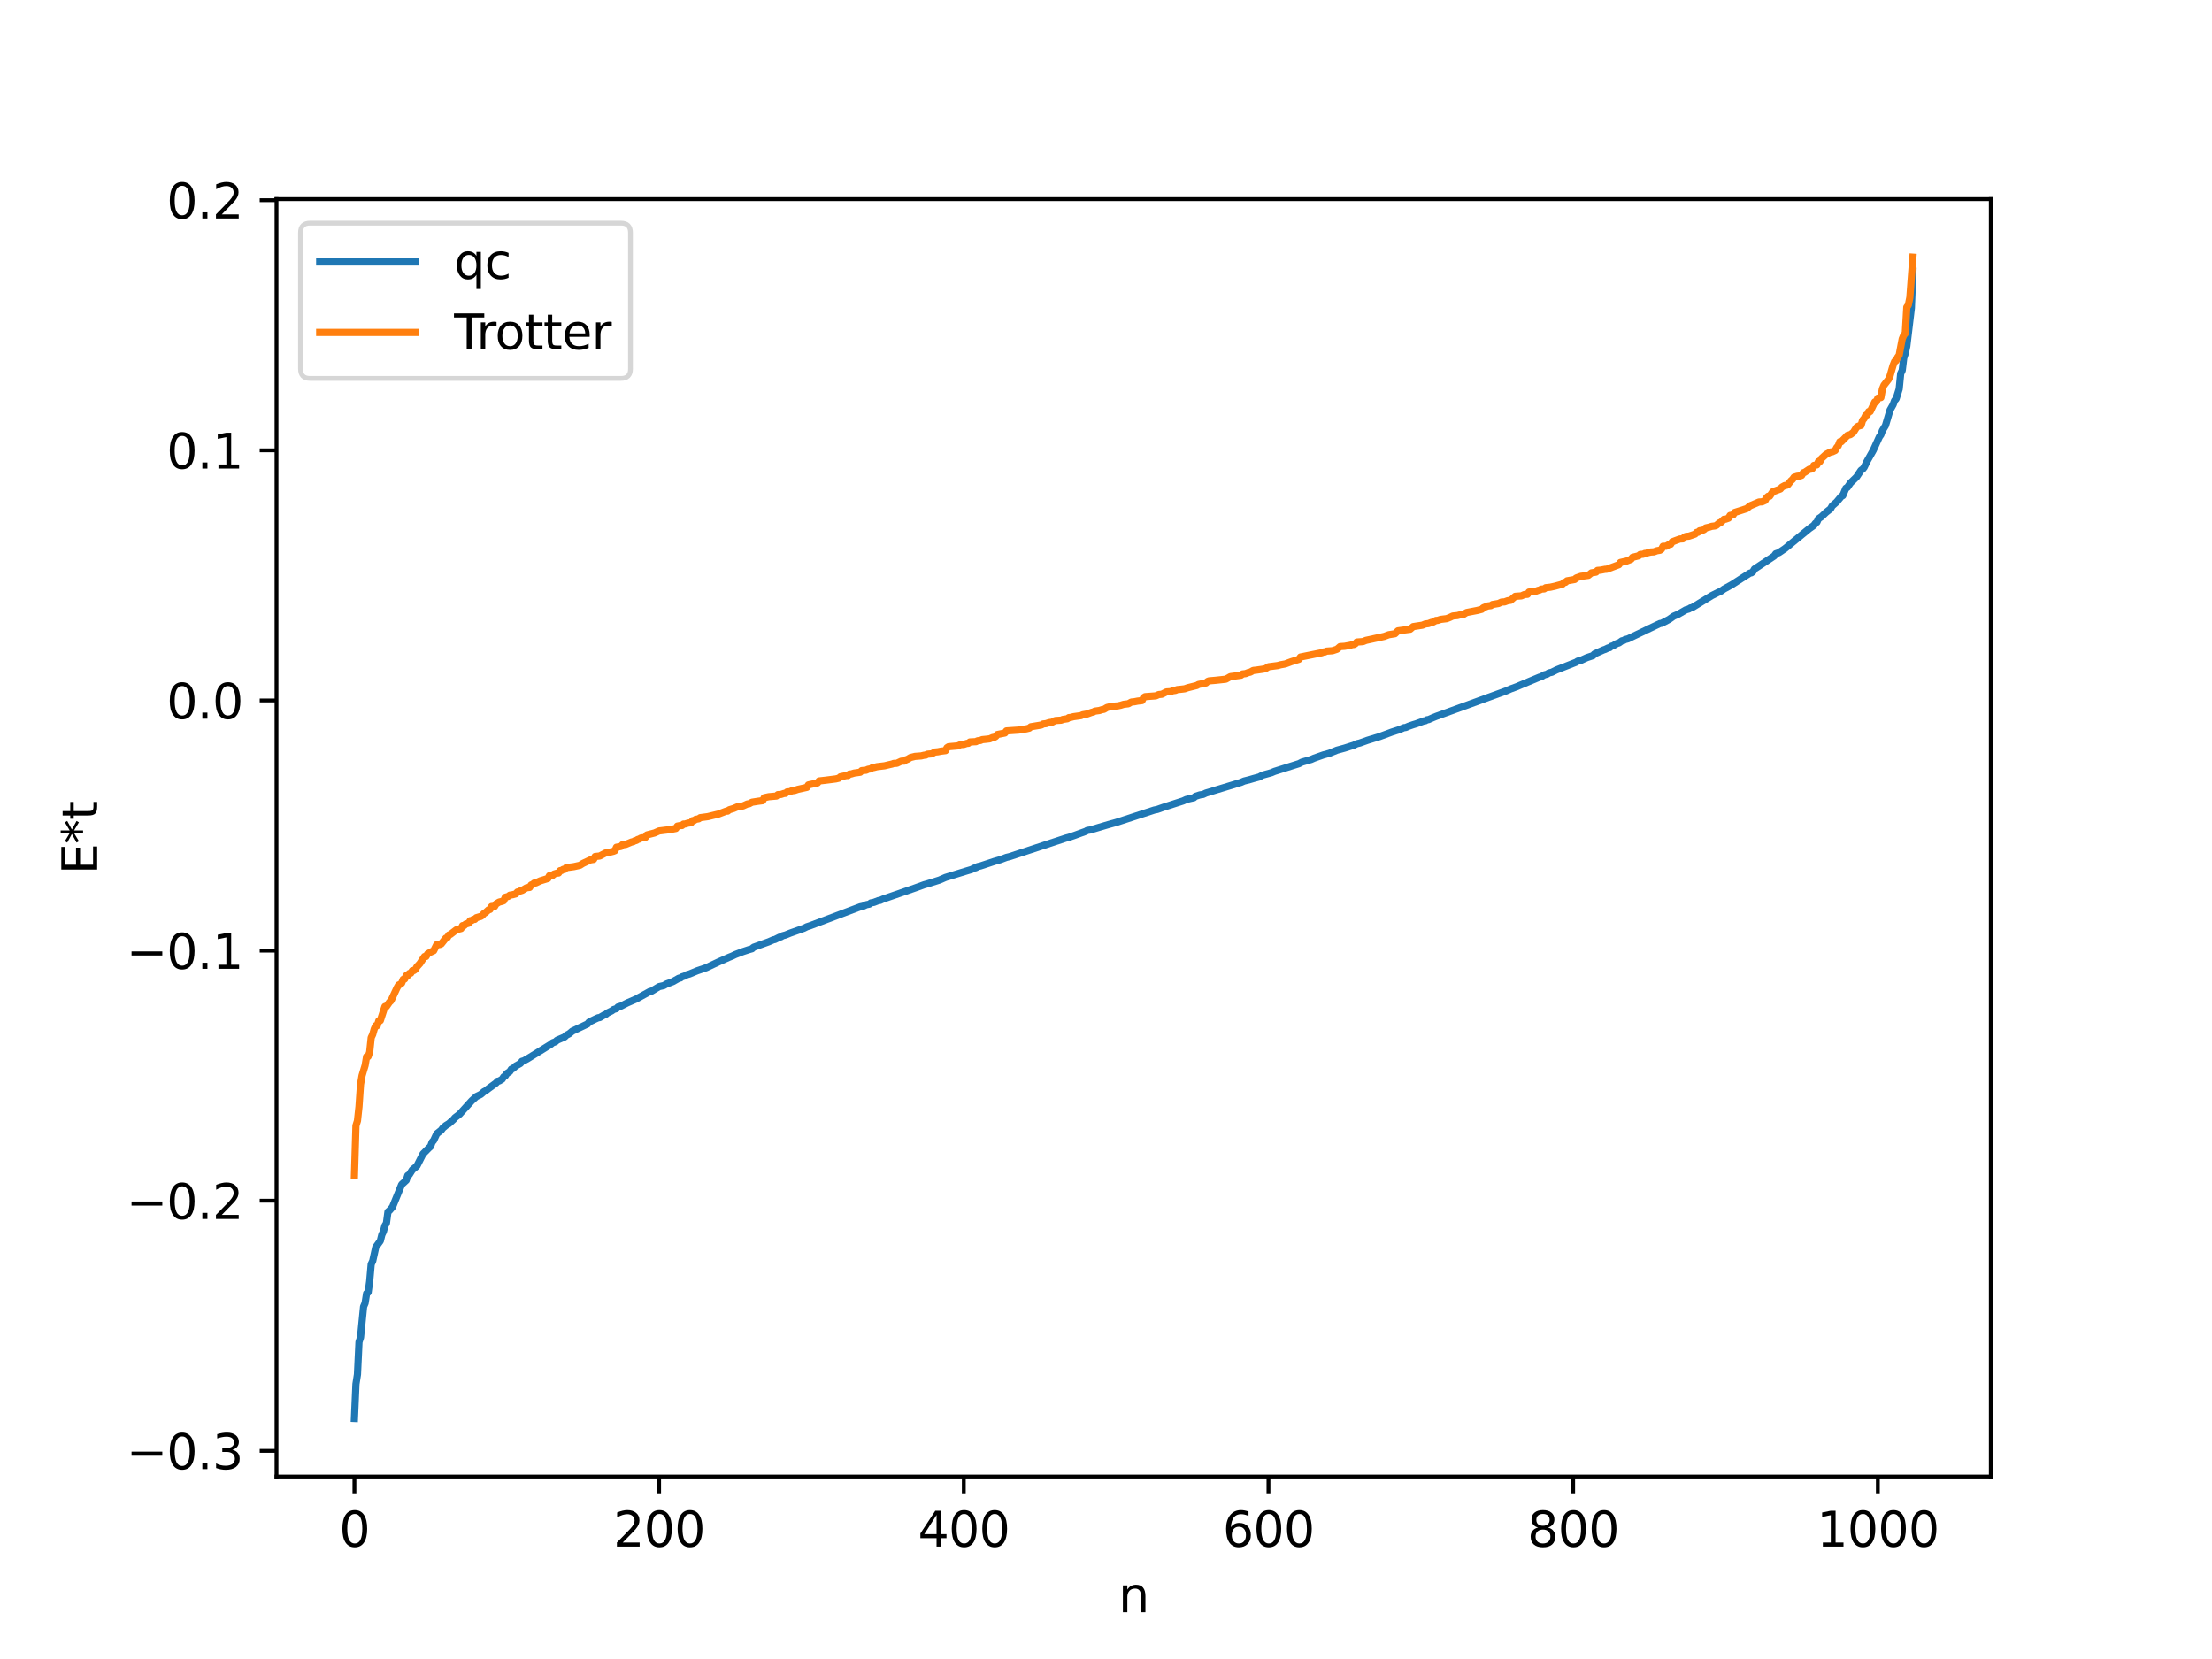 <?xml version="1.0" encoding="utf-8" standalone="no"?>
<!DOCTYPE svg PUBLIC "-//W3C//DTD SVG 1.1//EN"
  "http://www.w3.org/Graphics/SVG/1.1/DTD/svg11.dtd">
<svg xmlns:xlink="http://www.w3.org/1999/xlink" width="460.8pt" height="345.6pt" viewBox="0 0 460.8 345.6" xmlns="http://www.w3.org/2000/svg" version="1.1">
 <defs>
  <style type="text/css">*{stroke-linejoin: round; stroke-linecap: butt}</style>
 </defs>
 <g id="figure_1">
  <g id="patch_1">
   <path d="M 0 345.6 
L 460.8 345.6 
L 460.8 0 
L 0 0 
z
" style="fill: #ffffff"/>
  </g>
  <g id="axes_1">
   <g id="patch_2">
    <path d="M 57.6 307.584 
L 414.72 307.584 
L 414.72 41.472 
L 57.6 41.472 
z
" style="fill: #ffffff"/>
   </g>
   <g id="matplotlib.axis_1">
    <g id="xtick_1">
     <g id="line2d_1">
      <defs>
       <path id="m9b57f28464" d="M 0 0 
L 0 3.5 
" style="stroke: #000000; stroke-width: 0.8"/>
      </defs>
      <g>
       <use xlink:href="#m9b57f28464" x="73.833" y="307.584" style="stroke: #000000; stroke-width: 0.8"/>
      </g>
     </g>
     <g id="text_1">
      <!-- 0 -->
      <g transform="translate(70.651 322.182) scale(0.1 -0.1)">
       <defs>
        <path id="DejaVuSans-30" d="M 2034 4250 
Q 1547 4250 1301 3770 
Q 1056 3291 1056 2328 
Q 1056 1369 1301 889 
Q 1547 409 2034 409 
Q 2525 409 2770 889 
Q 3016 1369 3016 2328 
Q 3016 3291 2770 3770 
Q 2525 4250 2034 4250 
z
M 2034 4750 
Q 2819 4750 3233 4129 
Q 3647 3509 3647 2328 
Q 3647 1150 3233 529 
Q 2819 -91 2034 -91 
Q 1250 -91 836 529 
Q 422 1150 422 2328 
Q 422 3509 836 4129 
Q 1250 4750 2034 4750 
z
" transform="scale(0.016)"/>
       </defs>
       <use xlink:href="#DejaVuSans-30"/>
      </g>
     </g>
    </g>
    <g id="xtick_2">
     <g id="line2d_2">
      <g>
       <use xlink:href="#m9b57f28464" x="137.304" y="307.584" style="stroke: #000000; stroke-width: 0.8"/>
      </g>
     </g>
     <g id="text_2">
      <!-- 200 -->
      <g transform="translate(127.76 322.182) scale(0.1 -0.1)">
       <defs>
        <path id="DejaVuSans-32" d="M 1228 531 
L 3431 531 
L 3431 0 
L 469 0 
L 469 531 
Q 828 903 1448 1529 
Q 2069 2156 2228 2338 
Q 2531 2678 2651 2914 
Q 2772 3150 2772 3378 
Q 2772 3750 2511 3984 
Q 2250 4219 1831 4219 
Q 1534 4219 1204 4116 
Q 875 4013 500 3803 
L 500 4441 
Q 881 4594 1212 4672 
Q 1544 4750 1819 4750 
Q 2544 4750 2975 4387 
Q 3406 4025 3406 3419 
Q 3406 3131 3298 2873 
Q 3191 2616 2906 2266 
Q 2828 2175 2409 1742 
Q 1991 1309 1228 531 
z
" transform="scale(0.016)"/>
       </defs>
       <use xlink:href="#DejaVuSans-32"/>
       <use xlink:href="#DejaVuSans-30" x="63.623"/>
       <use xlink:href="#DejaVuSans-30" x="127.246"/>
      </g>
     </g>
    </g>
    <g id="xtick_3">
     <g id="line2d_3">
      <g>
       <use xlink:href="#m9b57f28464" x="200.775" y="307.584" style="stroke: #000000; stroke-width: 0.8"/>
      </g>
     </g>
     <g id="text_3">
      <!-- 400 -->
      <g transform="translate(191.231 322.182) scale(0.1 -0.1)">
       <defs>
        <path id="DejaVuSans-34" d="M 2419 4116 
L 825 1625 
L 2419 1625 
L 2419 4116 
z
M 2253 4666 
L 3047 4666 
L 3047 1625 
L 3713 1625 
L 3713 1100 
L 3047 1100 
L 3047 0 
L 2419 0 
L 2419 1100 
L 313 1100 
L 313 1709 
L 2253 4666 
z
" transform="scale(0.016)"/>
       </defs>
       <use xlink:href="#DejaVuSans-34"/>
       <use xlink:href="#DejaVuSans-30" x="63.623"/>
       <use xlink:href="#DejaVuSans-30" x="127.246"/>
      </g>
     </g>
    </g>
    <g id="xtick_4">
     <g id="line2d_4">
      <g>
       <use xlink:href="#m9b57f28464" x="264.246" y="307.584" style="stroke: #000000; stroke-width: 0.8"/>
      </g>
     </g>
     <g id="text_4">
      <!-- 600 -->
      <g transform="translate(254.702 322.182) scale(0.1 -0.1)">
       <defs>
        <path id="DejaVuSans-36" d="M 2113 2584 
Q 1688 2584 1439 2293 
Q 1191 2003 1191 1497 
Q 1191 994 1439 701 
Q 1688 409 2113 409 
Q 2538 409 2786 701 
Q 3034 994 3034 1497 
Q 3034 2003 2786 2293 
Q 2538 2584 2113 2584 
z
M 3366 4563 
L 3366 3988 
Q 3128 4100 2886 4159 
Q 2644 4219 2406 4219 
Q 1781 4219 1451 3797 
Q 1122 3375 1075 2522 
Q 1259 2794 1537 2939 
Q 1816 3084 2150 3084 
Q 2853 3084 3261 2657 
Q 3669 2231 3669 1497 
Q 3669 778 3244 343 
Q 2819 -91 2113 -91 
Q 1303 -91 875 529 
Q 447 1150 447 2328 
Q 447 3434 972 4092 
Q 1497 4750 2381 4750 
Q 2619 4750 2861 4703 
Q 3103 4656 3366 4563 
z
" transform="scale(0.016)"/>
       </defs>
       <use xlink:href="#DejaVuSans-36"/>
       <use xlink:href="#DejaVuSans-30" x="63.623"/>
       <use xlink:href="#DejaVuSans-30" x="127.246"/>
      </g>
     </g>
    </g>
    <g id="xtick_5">
     <g id="line2d_5">
      <g>
       <use xlink:href="#m9b57f28464" x="327.717" y="307.584" style="stroke: #000000; stroke-width: 0.8"/>
      </g>
     </g>
     <g id="text_5">
      <!-- 800 -->
      <g transform="translate(318.173 322.182) scale(0.1 -0.1)">
       <defs>
        <path id="DejaVuSans-38" d="M 2034 2216 
Q 1584 2216 1326 1975 
Q 1069 1734 1069 1313 
Q 1069 891 1326 650 
Q 1584 409 2034 409 
Q 2484 409 2743 651 
Q 3003 894 3003 1313 
Q 3003 1734 2745 1975 
Q 2488 2216 2034 2216 
z
M 1403 2484 
Q 997 2584 770 2862 
Q 544 3141 544 3541 
Q 544 4100 942 4425 
Q 1341 4750 2034 4750 
Q 2731 4750 3128 4425 
Q 3525 4100 3525 3541 
Q 3525 3141 3298 2862 
Q 3072 2584 2669 2484 
Q 3125 2378 3379 2068 
Q 3634 1759 3634 1313 
Q 3634 634 3220 271 
Q 2806 -91 2034 -91 
Q 1263 -91 848 271 
Q 434 634 434 1313 
Q 434 1759 690 2068 
Q 947 2378 1403 2484 
z
M 1172 3481 
Q 1172 3119 1398 2916 
Q 1625 2713 2034 2713 
Q 2441 2713 2670 2916 
Q 2900 3119 2900 3481 
Q 2900 3844 2670 4047 
Q 2441 4250 2034 4250 
Q 1625 4250 1398 4047 
Q 1172 3844 1172 3481 
z
" transform="scale(0.016)"/>
       </defs>
       <use xlink:href="#DejaVuSans-38"/>
       <use xlink:href="#DejaVuSans-30" x="63.623"/>
       <use xlink:href="#DejaVuSans-30" x="127.246"/>
      </g>
     </g>
    </g>
    <g id="xtick_6">
     <g id="line2d_6">
      <g>
       <use xlink:href="#m9b57f28464" x="391.188" y="307.584" style="stroke: #000000; stroke-width: 0.8"/>
      </g>
     </g>
     <g id="text_6">
      <!-- 1000 -->
      <g transform="translate(378.463 322.182) scale(0.1 -0.1)">
       <defs>
        <path id="DejaVuSans-31" d="M 794 531 
L 1825 531 
L 1825 4091 
L 703 3866 
L 703 4441 
L 1819 4666 
L 2450 4666 
L 2450 531 
L 3481 531 
L 3481 0 
L 794 0 
L 794 531 
z
" transform="scale(0.016)"/>
       </defs>
       <use xlink:href="#DejaVuSans-31"/>
       <use xlink:href="#DejaVuSans-30" x="63.623"/>
       <use xlink:href="#DejaVuSans-30" x="127.246"/>
       <use xlink:href="#DejaVuSans-30" x="190.869"/>
      </g>
     </g>
    </g>
    <g id="text_7">
     <!-- n -->
     <g transform="translate(232.991 335.861) scale(0.1 -0.1)">
      <defs>
       <path id="DejaVuSans-6e" d="M 3513 2113 
L 3513 0 
L 2938 0 
L 2938 2094 
Q 2938 2591 2744 2837 
Q 2550 3084 2163 3084 
Q 1697 3084 1428 2787 
Q 1159 2491 1159 1978 
L 1159 0 
L 581 0 
L 581 3500 
L 1159 3500 
L 1159 2956 
Q 1366 3272 1645 3428 
Q 1925 3584 2291 3584 
Q 2894 3584 3203 3211 
Q 3513 2838 3513 2113 
z
" transform="scale(0.016)"/>
      </defs>
      <use xlink:href="#DejaVuSans-6e"/>
     </g>
    </g>
   </g>
   <g id="matplotlib.axis_2">
    <g id="ytick_1">
     <g id="line2d_7">
      <defs>
       <path id="md7bc17e4c9" d="M 0 0 
L -3.5 0 
" style="stroke: #000000; stroke-width: 0.8"/>
      </defs>
      <g>
       <use xlink:href="#md7bc17e4c9" x="57.6" y="302.24" style="stroke: #000000; stroke-width: 0.8"/>
      </g>
     </g>
     <g id="text_8">
      <!-- −0.3 -->
      <g transform="translate(26.317 306.039) scale(0.1 -0.1)">
       <defs>
        <path id="DejaVuSans-2212" d="M 678 2272 
L 4684 2272 
L 4684 1741 
L 678 1741 
L 678 2272 
z
" transform="scale(0.016)"/>
        <path id="DejaVuSans-2e" d="M 684 794 
L 1344 794 
L 1344 0 
L 684 0 
L 684 794 
z
" transform="scale(0.016)"/>
        <path id="DejaVuSans-33" d="M 2597 2516 
Q 3050 2419 3304 2112 
Q 3559 1806 3559 1356 
Q 3559 666 3084 287 
Q 2609 -91 1734 -91 
Q 1441 -91 1130 -33 
Q 819 25 488 141 
L 488 750 
Q 750 597 1062 519 
Q 1375 441 1716 441 
Q 2309 441 2620 675 
Q 2931 909 2931 1356 
Q 2931 1769 2642 2001 
Q 2353 2234 1838 2234 
L 1294 2234 
L 1294 2753 
L 1863 2753 
Q 2328 2753 2575 2939 
Q 2822 3125 2822 3475 
Q 2822 3834 2567 4026 
Q 2313 4219 1838 4219 
Q 1578 4219 1281 4162 
Q 984 4106 628 3988 
L 628 4550 
Q 988 4650 1302 4700 
Q 1616 4750 1894 4750 
Q 2613 4750 3031 4423 
Q 3450 4097 3450 3541 
Q 3450 3153 3228 2886 
Q 3006 2619 2597 2516 
z
" transform="scale(0.016)"/>
       </defs>
       <use xlink:href="#DejaVuSans-2212"/>
       <use xlink:href="#DejaVuSans-30" x="83.789"/>
       <use xlink:href="#DejaVuSans-2e" x="147.412"/>
       <use xlink:href="#DejaVuSans-33" x="179.199"/>
      </g>
     </g>
    </g>
    <g id="ytick_2">
     <g id="line2d_8">
      <g>
       <use xlink:href="#md7bc17e4c9" x="57.6" y="250.132" style="stroke: #000000; stroke-width: 0.8"/>
      </g>
     </g>
     <g id="text_9">
      <!-- −0.2 -->
      <g transform="translate(26.317 253.932) scale(0.1 -0.1)">
       <use xlink:href="#DejaVuSans-2212"/>
       <use xlink:href="#DejaVuSans-30" x="83.789"/>
       <use xlink:href="#DejaVuSans-2e" x="147.412"/>
       <use xlink:href="#DejaVuSans-32" x="179.199"/>
      </g>
     </g>
    </g>
    <g id="ytick_3">
     <g id="line2d_9">
      <g>
       <use xlink:href="#md7bc17e4c9" x="57.6" y="198.025" style="stroke: #000000; stroke-width: 0.8"/>
      </g>
     </g>
     <g id="text_10">
      <!-- −0.1 -->
      <g transform="translate(26.317 201.824) scale(0.1 -0.1)">
       <use xlink:href="#DejaVuSans-2212"/>
       <use xlink:href="#DejaVuSans-30" x="83.789"/>
       <use xlink:href="#DejaVuSans-2e" x="147.412"/>
       <use xlink:href="#DejaVuSans-31" x="179.199"/>
      </g>
     </g>
    </g>
    <g id="ytick_4">
     <g id="line2d_10">
      <g>
       <use xlink:href="#md7bc17e4c9" x="57.6" y="145.917" style="stroke: #000000; stroke-width: 0.8"/>
      </g>
     </g>
     <g id="text_11">
      <!-- 0.0 -->
      <g transform="translate(34.697 149.716) scale(0.1 -0.1)">
       <use xlink:href="#DejaVuSans-30"/>
       <use xlink:href="#DejaVuSans-2e" x="63.623"/>
       <use xlink:href="#DejaVuSans-30" x="95.41"/>
      </g>
     </g>
    </g>
    <g id="ytick_5">
     <g id="line2d_11">
      <g>
       <use xlink:href="#md7bc17e4c9" x="57.6" y="93.809" style="stroke: #000000; stroke-width: 0.8"/>
      </g>
     </g>
     <g id="text_12">
      <!-- 0.1 -->
      <g transform="translate(34.697 97.608) scale(0.1 -0.1)">
       <use xlink:href="#DejaVuSans-30"/>
       <use xlink:href="#DejaVuSans-2e" x="63.623"/>
       <use xlink:href="#DejaVuSans-31" x="95.41"/>
      </g>
     </g>
    </g>
    <g id="ytick_6">
     <g id="line2d_12">
      <g>
       <use xlink:href="#md7bc17e4c9" x="57.6" y="41.701" style="stroke: #000000; stroke-width: 0.8"/>
      </g>
     </g>
     <g id="text_13">
      <!-- 0.2 -->
      <g transform="translate(34.697 45.5) scale(0.1 -0.1)">
       <use xlink:href="#DejaVuSans-30"/>
       <use xlink:href="#DejaVuSans-2e" x="63.623"/>
       <use xlink:href="#DejaVuSans-32" x="95.41"/>
      </g>
     </g>
    </g>
    <g id="text_14">
     <!-- E*t -->
     <g transform="translate(20.238 182.148) rotate(-90) scale(0.1 -0.1)">
      <defs>
       <path id="DejaVuSans-45" d="M 628 4666 
L 3578 4666 
L 3578 4134 
L 1259 4134 
L 1259 2753 
L 3481 2753 
L 3481 2222 
L 1259 2222 
L 1259 531 
L 3634 531 
L 3634 0 
L 628 0 
L 628 4666 
z
" transform="scale(0.016)"/>
       <path id="DejaVuSans-2a" d="M 3009 3897 
L 1888 3291 
L 3009 2681 
L 2828 2375 
L 1778 3009 
L 1778 1831 
L 1422 1831 
L 1422 3009 
L 372 2375 
L 191 2681 
L 1313 3291 
L 191 3897 
L 372 4206 
L 1422 3572 
L 1422 4750 
L 1778 4750 
L 1778 3572 
L 2828 4206 
L 3009 3897 
z
" transform="scale(0.016)"/>
       <path id="DejaVuSans-74" d="M 1172 4494 
L 1172 3500 
L 2356 3500 
L 2356 3053 
L 1172 3053 
L 1172 1153 
Q 1172 725 1289 603 
Q 1406 481 1766 481 
L 2356 481 
L 2356 0 
L 1766 0 
Q 1100 0 847 248 
Q 594 497 594 1153 
L 594 3053 
L 172 3053 
L 172 3500 
L 594 3500 
L 594 4494 
L 1172 4494 
z
" transform="scale(0.016)"/>
      </defs>
      <use xlink:href="#DejaVuSans-45"/>
      <use xlink:href="#DejaVuSans-2a" x="63.184"/>
      <use xlink:href="#DejaVuSans-74" x="113.184"/>
     </g>
    </g>
   </g>
   <g id="line2d_13">
    <path d="M 73.833 295.488 
L 74.15 288.327 
L 74.467 286.309 
L 74.785 279.556 
L 75.102 278.616 
L 75.737 272.202 
L 76.054 271.455 
L 76.372 269.437 
L 76.689 269.218 
L 77.006 266.927 
L 77.324 263.354 
L 77.641 262.684 
L 78.276 259.815 
L 79.228 258.498 
L 79.545 257.21 
L 79.862 256.561 
L 80.18 255.334 
L 80.497 254.827 
L 80.815 252.444 
L 81.132 252.177 
L 81.767 251.44 
L 83.671 246.752 
L 84.623 245.881 
L 84.94 244.879 
L 85.258 244.708 
L 85.892 243.7 
L 86.844 242.902 
L 88.114 240.384 
L 89.383 239.098 
L 89.7 238.818 
L 90.018 237.918 
L 90.335 237.573 
L 90.97 236.2 
L 91.922 235.438 
L 92.239 235.002 
L 92.874 234.463 
L 93.509 234.069 
L 94.461 233.22 
L 94.778 232.836 
L 95.73 232.112 
L 98.269 229.306 
L 99.221 228.437 
L 99.856 228.134 
L 100.173 227.969 
L 100.808 227.417 
L 101.125 227.263 
L 101.76 226.771 
L 103.347 225.607 
L 103.664 225.243 
L 103.981 225.194 
L 104.616 224.812 
L 104.934 224.321 
L 105.251 224.139 
L 105.568 223.641 
L 106.203 223.231 
L 106.52 222.726 
L 106.838 222.621 
L 107.472 222.047 
L 108.424 221.524 
L 108.742 221.084 
L 109.059 221.016 
L 110.011 220.482 
L 114.772 217.531 
L 115.089 217.244 
L 115.724 217.008 
L 116.041 216.698 
L 117.628 216.016 
L 117.945 215.68 
L 118.58 215.345 
L 119.215 214.809 
L 122.388 213.309 
L 122.705 212.916 
L 123.975 212.298 
L 124.61 212.009 
L 124.927 211.98 
L 125.879 211.419 
L 126.196 211.314 
L 126.514 211.031 
L 127.466 210.56 
L 127.783 210.307 
L 128.418 210.108 
L 128.735 209.758 
L 129.37 209.58 
L 130.639 208.929 
L 132.543 208.103 
L 135.4 206.527 
L 135.717 206.487 
L 137.304 205.525 
L 138.256 205.317 
L 138.891 204.958 
L 139.525 204.732 
L 140.16 204.489 
L 141.112 203.956 
L 141.429 203.768 
L 141.747 203.731 
L 142.064 203.49 
L 142.699 203.29 
L 143.016 203.073 
L 143.651 202.891 
L 145.238 202.231 
L 147.142 201.581 
L 149.681 200.384 
L 151.902 199.403 
L 152.537 199.151 
L 153.172 198.843 
L 154.758 198.236 
L 156.028 197.817 
L 156.662 197.636 
L 156.98 197.323 
L 160.153 196.185 
L 161.105 195.769 
L 161.423 195.71 
L 162.375 195.233 
L 162.692 195.157 
L 163.01 194.942 
L 163.644 194.77 
L 164.596 194.381 
L 167.453 193.372 
L 168.087 193.055 
L 168.722 192.852 
L 179.195 188.901 
L 179.829 188.771 
L 180.464 188.47 
L 181.099 188.347 
L 181.416 188.092 
L 182.051 187.97 
L 183.003 187.603 
L 183.32 187.575 
L 183.955 187.288 
L 185.859 186.631 
L 190.62 184.985 
L 192.524 184.3 
L 193.158 184.126 
L 195.697 183.335 
L 196.967 182.783 
L 201.41 181.418 
L 202.362 181.137 
L 202.996 180.817 
L 203.314 180.762 
L 203.631 180.538 
L 204.266 180.389 
L 207.122 179.446 
L 208.391 179.084 
L 209.661 178.606 
L 210.296 178.455 
L 222.038 174.589 
L 222.672 174.423 
L 223.942 173.991 
L 225.211 173.526 
L 226.163 173.185 
L 226.481 172.992 
L 227.115 172.895 
L 230.924 171.764 
L 232.51 171.329 
L 240.444 168.745 
L 241.079 168.617 
L 242.348 168.169 
L 246.474 166.842 
L 247.109 166.545 
L 248.061 166.318 
L 248.696 166.182 
L 249.013 165.893 
L 249.965 165.588 
L 250.6 165.497 
L 251.234 165.201 
L 258.534 162.98 
L 259.168 162.703 
L 260.438 162.379 
L 261.072 162.19 
L 262.342 161.845 
L 262.977 161.486 
L 264.881 160.958 
L 265.515 160.686 
L 270.593 159.086 
L 271.228 158.756 
L 273.132 158.214 
L 273.767 157.932 
L 275.671 157.266 
L 276.94 156.917 
L 278.527 156.273 
L 279.162 156.101 
L 280.114 155.842 
L 281.066 155.537 
L 282.018 155.24 
L 282.653 154.928 
L 283.287 154.782 
L 284.874 154.214 
L 287.413 153.436 
L 289.952 152.497 
L 291.539 151.986 
L 292.491 151.577 
L 292.808 151.559 
L 293.443 151.286 
L 294.395 150.958 
L 295.029 150.769 
L 296.616 150.181 
L 296.934 150.146 
L 297.251 149.942 
L 297.568 149.913 
L 298.52 149.495 
L 299.155 149.238 
L 313.753 143.93 
L 314.705 143.511 
L 315.975 143.046 
L 316.61 142.773 
L 320.735 141.05 
L 321.053 140.985 
L 321.687 140.591 
L 322.322 140.42 
L 322.639 140.185 
L 323.274 140.042 
L 324.226 139.561 
L 328.352 137.944 
L 328.669 137.719 
L 329.304 137.573 
L 330.573 136.999 
L 331.843 136.576 
L 332.16 136.223 
L 334.064 135.377 
L 334.381 135.278 
L 335.016 134.968 
L 335.334 134.914 
L 335.651 134.624 
L 335.968 134.554 
L 336.92 134.011 
L 337.238 133.945 
L 337.872 133.49 
L 338.19 133.441 
L 338.507 133.241 
L 339.142 133.075 
L 340.411 132.463 
L 345.806 129.881 
L 346.124 129.849 
L 346.758 129.526 
L 347.71 129.022 
L 348.662 128.352 
L 349.615 127.953 
L 351.201 127.035 
L 351.836 126.852 
L 352.153 126.636 
L 352.471 126.591 
L 356.596 124.069 
L 357.866 123.432 
L 358.5 123.146 
L 359.135 122.702 
L 360.722 121.825 
L 364.53 119.383 
L 364.848 119.325 
L 365.165 119.087 
L 365.482 118.54 
L 369.608 115.814 
L 369.925 115.353 
L 370.56 115.14 
L 371.829 114.29 
L 376.907 110.123 
L 377.859 109.447 
L 378.177 109.002 
L 378.494 108.784 
L 378.811 108.069 
L 379.446 107.642 
L 380.398 106.732 
L 381.35 105.981 
L 381.667 105.394 
L 382.62 104.56 
L 383.572 103.411 
L 383.889 103.243 
L 384.524 101.704 
L 384.841 101.528 
L 385.476 100.609 
L 386.745 99.376 
L 387.697 97.949 
L 388.015 97.755 
L 388.332 97.358 
L 388.967 96.045 
L 390.236 93.798 
L 391.505 91.003 
L 391.823 90.563 
L 392.14 89.691 
L 392.775 88.654 
L 393.727 85.429 
L 394.362 84.305 
L 394.679 83.44 
L 394.996 83.083 
L 395.631 81.035 
L 395.948 77.806 
L 396.266 77.163 
L 396.583 74.561 
L 396.9 73.602 
L 397.218 72.125 
L 398.17 64.149 
L 398.487 56.496 
L 398.487 56.496 
" clip-path="url(#p6f3a4ec8de)" style="fill: none; stroke: #1f77b4; stroke-width: 1.5; stroke-linecap: square"/>
   </g>
   <g id="line2d_14">
    <path d="M 73.833 244.922 
L 74.15 234.5 
L 74.467 233.48 
L 74.785 230.519 
L 75.102 225.908 
L 75.42 224.078 
L 76.054 221.945 
L 76.372 220.098 
L 76.689 220.098 
L 77.006 219.18 
L 77.324 216.161 
L 77.641 215.487 
L 77.958 214.366 
L 78.276 213.657 
L 78.593 213.657 
L 78.91 212.637 
L 79.228 212.601 
L 80.18 209.676 
L 80.497 209.676 
L 81.132 208.759 
L 81.449 208.475 
L 82.719 205.74 
L 83.036 205.193 
L 83.353 205.065 
L 83.671 204.804 
L 83.988 204.015 
L 84.305 203.944 
L 84.623 203.235 
L 84.94 203.235 
L 85.258 202.787 
L 85.575 202.732 
L 85.892 202.215 
L 86.21 202.179 
L 86.527 201.949 
L 86.844 201.406 
L 87.479 200.705 
L 88.431 199.255 
L 88.748 199.255 
L 89.066 198.716 
L 89.7 198.337 
L 90.335 198.054 
L 90.97 196.794 
L 91.605 196.761 
L 91.922 196.621 
L 92.874 195.423 
L 93.191 195.318 
L 93.509 194.771 
L 93.826 194.643 
L 95.096 193.668 
L 96.048 193.43 
L 96.365 192.814 
L 96.682 192.814 
L 97 192.503 
L 97.634 192.311 
L 97.952 191.794 
L 98.269 191.758 
L 98.586 191.527 
L 98.904 191.522 
L 99.221 191.172 
L 100.173 190.891 
L 100.491 190.68 
L 100.808 190.283 
L 101.125 190.123 
L 101.76 189.537 
L 102.077 189.45 
L 102.395 188.844 
L 103.029 188.833 
L 103.347 188.294 
L 103.981 187.916 
L 104.616 187.758 
L 104.934 187.632 
L 105.251 186.915 
L 105.886 186.74 
L 106.203 186.482 
L 106.838 186.373 
L 107.472 186.2 
L 107.79 185.814 
L 108.107 185.765 
L 108.424 185.56 
L 108.742 185.506 
L 109.694 184.931 
L 110.329 184.866 
L 110.646 184.35 
L 110.963 184.222 
L 111.281 183.961 
L 111.598 183.939 
L 112.55 183.492 
L 114.137 183.008 
L 114.454 182.425 
L 115.089 182.392 
L 115.406 182.081 
L 116.041 181.889 
L 116.358 181.866 
L 116.676 181.372 
L 116.993 181.336 
L 117.31 181.106 
L 117.628 181.1 
L 117.945 180.751 
L 119.532 180.537 
L 120.801 180.259 
L 121.436 179.862 
L 123.023 179.115 
L 123.658 179.029 
L 123.975 178.422 
L 124.927 178.322 
L 126.196 177.662 
L 126.514 177.647 
L 127.148 177.494 
L 127.783 177.336 
L 128.1 177.211 
L 128.418 176.494 
L 129.053 176.383 
L 129.37 176.318 
L 129.687 175.951 
L 130.322 175.918 
L 131.591 175.392 
L 131.909 175.343 
L 132.226 175.139 
L 132.543 175.085 
L 132.861 174.864 
L 133.178 174.791 
L 133.496 174.58 
L 134.448 174.444 
L 134.765 173.928 
L 136.352 173.517 
L 137.304 173.095 
L 139.525 172.825 
L 140.795 172.586 
L 141.112 172.091 
L 141.747 171.971 
L 142.064 171.971 
L 142.381 171.665 
L 142.699 171.66 
L 143.334 171.468 
L 143.968 171.38 
L 144.286 170.951 
L 144.603 170.915 
L 144.92 170.684 
L 145.555 170.57 
L 145.872 170.329 
L 147.459 170.115 
L 149.681 169.577 
L 151.267 168.974 
L 151.585 168.967 
L 151.902 168.694 
L 152.854 168.402 
L 153.806 167.99 
L 154.758 167.9 
L 155.71 167.47 
L 156.028 167.451 
L 156.662 167.113 
L 157.932 166.915 
L 158.884 166.789 
L 159.201 166.177 
L 160.153 165.969 
L 161.74 165.83 
L 162.058 165.53 
L 162.692 165.496 
L 163.327 165.282 
L 163.644 165.264 
L 163.962 164.976 
L 164.596 164.922 
L 164.914 164.745 
L 165.548 164.663 
L 166.183 164.443 
L 168.087 164.022 
L 168.405 163.506 
L 170.309 163.096 
L 170.626 162.682 
L 171.896 162.541 
L 174.117 162.258 
L 174.752 162.106 
L 175.069 161.817 
L 176.339 161.549 
L 176.656 161.549 
L 176.973 161.244 
L 177.291 161.238 
L 177.925 161.046 
L 179.195 160.866 
L 179.512 160.529 
L 180.464 160.444 
L 180.781 160.263 
L 181.416 160.148 
L 181.734 159.908 
L 182.051 159.887 
L 182.686 159.719 
L 184.272 159.528 
L 185.224 159.299 
L 185.859 159.156 
L 186.177 159.026 
L 186.811 159.011 
L 187.763 158.562 
L 188.398 158.546 
L 188.715 158.272 
L 189.033 158.188 
L 189.667 157.805 
L 190.62 157.568 
L 191.889 157.472 
L 192.524 157.317 
L 192.841 157.303 
L 193.158 157.116 
L 194.11 157.03 
L 194.745 156.669 
L 195.38 156.609 
L 196.015 156.483 
L 196.967 156.367 
L 197.284 155.755 
L 197.601 155.551 
L 199.505 155.382 
L 200.14 155.108 
L 200.775 155.075 
L 201.41 154.86 
L 201.727 154.842 
L 202.044 154.562 
L 203.314 154.5 
L 203.631 154.324 
L 204.266 154.242 
L 204.583 154.083 
L 205.535 153.988 
L 206.17 153.91 
L 206.805 153.632 
L 207.122 153.601 
L 207.439 153.415 
L 207.757 153.013 
L 209.343 152.696 
L 209.661 152.26 
L 212.2 152.089 
L 213.152 151.924 
L 213.786 151.836 
L 214.421 151.684 
L 214.739 151.395 
L 216.643 151.08 
L 216.96 151.023 
L 217.277 150.822 
L 217.912 150.746 
L 218.547 150.537 
L 219.181 150.444 
L 219.816 150.107 
L 221.086 150.022 
L 221.403 149.87 
L 222.355 149.727 
L 222.672 149.486 
L 222.99 149.465 
L 223.624 149.298 
L 225.211 149.074 
L 225.529 148.903 
L 226.481 148.734 
L 227.433 148.388 
L 227.75 148.328 
L 228.067 148.14 
L 229.02 148.011 
L 229.654 147.81 
L 229.972 147.766 
L 230.606 147.383 
L 231.558 147.147 
L 232.828 147.05 
L 233.462 146.917 
L 234.097 146.721 
L 235.049 146.608 
L 235.684 146.247 
L 236.319 146.187 
L 236.953 146.061 
L 237.905 145.946 
L 238.223 145.334 
L 238.54 145.129 
L 240.762 144.96 
L 241.396 144.687 
L 242.031 144.625 
L 242.983 144.14 
L 243.935 144.079 
L 244.253 143.902 
L 244.887 143.82 
L 245.205 143.662 
L 246.157 143.566 
L 246.791 143.488 
L 247.426 143.266 
L 249.33 142.793 
L 249.648 142.592 
L 251.234 142.275 
L 251.552 141.957 
L 251.869 141.833 
L 253.139 141.726 
L 255.36 141.486 
L 256.312 140.95 
L 258.534 140.659 
L 258.851 140.401 
L 259.486 140.325 
L 260.12 140.078 
L 260.438 140.023 
L 261.072 139.668 
L 261.707 139.601 
L 262.977 139.42 
L 263.611 139.305 
L 264.246 138.9 
L 266.15 138.653 
L 266.785 138.481 
L 267.737 138.313 
L 269.006 137.841 
L 270.593 137.345 
L 270.91 136.871 
L 275.353 135.976 
L 275.671 135.826 
L 275.988 135.816 
L 276.305 135.65 
L 277.575 135.557 
L 278.527 135.244 
L 279.162 134.697 
L 280.114 134.633 
L 281.383 134.402 
L 281.7 134.265 
L 282.018 134.265 
L 282.335 134.114 
L 282.653 133.748 
L 283.922 133.657 
L 284.557 133.399 
L 288.365 132.572 
L 289.317 132.22 
L 290.586 132.019 
L 291.221 131.412 
L 292.173 131.282 
L 293.76 131.081 
L 294.395 130.528 
L 296.299 130.237 
L 296.934 129.979 
L 297.568 129.903 
L 298.203 129.656 
L 298.52 129.601 
L 299.155 129.246 
L 299.472 129.241 
L 300.107 129.028 
L 301.377 128.872 
L 302.011 128.622 
L 302.646 128.321 
L 303.598 128.231 
L 304.233 128.06 
L 304.867 128.005 
L 305.502 127.595 
L 307.724 127.168 
L 308.676 126.923 
L 308.993 126.601 
L 309.945 126.229 
L 310.58 126.156 
L 310.897 125.929 
L 312.167 125.713 
L 312.801 125.417 
L 313.436 125.383 
L 314.071 125.147 
L 314.705 125.047 
L 315.34 124.491 
L 315.658 124.219 
L 316.927 124.13 
L 317.562 123.844 
L 318.196 123.803 
L 318.514 123.327 
L 319.783 123.226 
L 320.418 122.977 
L 320.735 122.913 
L 321.053 122.723 
L 321.687 122.673 
L 322.005 122.423 
L 322.957 122.322 
L 323.909 122.113 
L 325.496 121.683 
L 325.813 121.334 
L 326.13 121.302 
L 326.448 120.99 
L 327.082 120.883 
L 328.034 120.713 
L 328.352 120.4 
L 329.304 120.061 
L 330.891 119.857 
L 331.525 119.337 
L 332.16 119.234 
L 332.477 119.18 
L 332.795 118.825 
L 333.429 118.775 
L 334.381 118.591 
L 334.699 118.583 
L 337.238 117.638 
L 337.555 117.174 
L 338.824 116.887 
L 339.777 116.502 
L 340.094 116.096 
L 341.363 115.786 
L 341.681 115.507 
L 342.315 115.454 
L 342.633 115.292 
L 342.95 115.286 
L 343.267 115.132 
L 343.902 114.995 
L 344.537 114.962 
L 345.172 114.725 
L 345.806 114.625 
L 346.124 114.401 
L 346.441 113.797 
L 347.076 113.79 
L 347.71 113.422 
L 348.028 113.382 
L 348.345 112.876 
L 348.98 112.637 
L 349.932 112.287 
L 350.567 112.252 
L 350.884 111.9 
L 351.201 111.748 
L 351.836 111.692 
L 352.788 111.377 
L 353.105 111.261 
L 353.423 110.913 
L 353.74 110.88 
L 354.058 110.569 
L 354.692 110.461 
L 355.01 110.314 
L 355.327 109.978 
L 355.962 109.839 
L 356.596 109.639 
L 357.231 109.562 
L 357.548 109.448 
L 358.183 108.906 
L 358.5 108.813 
L 359.135 108.169 
L 359.453 108.161 
L 360.087 107.936 
L 360.405 107.376 
L 361.039 107.265 
L 361.357 106.752 
L 363.896 105.937 
L 364.53 105.386 
L 366.434 104.574 
L 367.069 104.54 
L 367.704 104.259 
L 368.021 103.656 
L 368.339 103.375 
L 368.656 103.37 
L 369.291 102.454 
L 369.925 102.216 
L 370.877 101.865 
L 371.195 101.478 
L 371.829 101.128 
L 372.147 101.106 
L 372.464 100.955 
L 373.099 100.147 
L 373.416 99.872 
L 373.734 99.418 
L 374.368 99.218 
L 375.003 99.141 
L 375.32 99.027 
L 375.638 98.485 
L 375.955 98.391 
L 376.907 97.748 
L 377.224 97.74 
L 377.542 97.608 
L 377.859 96.954 
L 378.494 96.844 
L 378.811 96.154 
L 379.129 96.144 
L 379.446 95.515 
L 380.398 94.648 
L 381.35 94.152 
L 381.667 94.13 
L 382.302 93.837 
L 382.62 93.235 
L 382.937 92.877 
L 383.254 92.032 
L 383.572 92.021 
L 384.524 91.057 
L 384.841 90.707 
L 385.476 90.534 
L 386.11 90.037 
L 386.745 89.018 
L 387.062 88.796 
L 387.697 88.605 
L 388.015 87.538 
L 388.332 87.186 
L 388.649 86.533 
L 388.967 86.433 
L 389.284 85.733 
L 389.601 85.723 
L 390.553 83.73 
L 390.871 83.708 
L 391.188 82.937 
L 391.823 82.813 
L 392.14 81.022 
L 392.458 80.25 
L 393.41 79.029 
L 393.727 78.297 
L 394.362 76.111 
L 394.679 75.311 
L 394.996 75.13 
L 395.314 74.411 
L 395.631 73.983 
L 396.266 70.6 
L 396.583 69.829 
L 396.9 69.461 
L 397.218 63.99 
L 397.535 63.561 
L 397.853 61.981 
L 398.487 53.568 
L 398.487 53.568 
" clip-path="url(#p6f3a4ec8de)" style="fill: none; stroke: #ff7f0e; stroke-width: 1.5; stroke-linecap: square"/>
   </g>
   <g id="patch_3">
    <path d="M 57.6 307.584 
L 57.6 41.472 
" style="fill: none; stroke: #000000; stroke-width: 0.8; stroke-linejoin: miter; stroke-linecap: square"/>
   </g>
   <g id="patch_4">
    <path d="M 414.72 307.584 
L 414.72 41.472 
" style="fill: none; stroke: #000000; stroke-width: 0.8; stroke-linejoin: miter; stroke-linecap: square"/>
   </g>
   <g id="patch_5">
    <path d="M 57.6 307.584 
L 414.72 307.584 
" style="fill: none; stroke: #000000; stroke-width: 0.8; stroke-linejoin: miter; stroke-linecap: square"/>
   </g>
   <g id="patch_6">
    <path d="M 57.6 41.472 
L 414.72 41.472 
" style="fill: none; stroke: #000000; stroke-width: 0.8; stroke-linejoin: miter; stroke-linecap: square"/>
   </g>
   <g id="legend_1">
    <g id="patch_7">
     <path d="M 64.6 78.828 
L 129.342 78.828 
Q 131.342 78.828 131.342 76.828 
L 131.342 48.472 
Q 131.342 46.472 129.342 46.472 
L 64.6 46.472 
Q 62.6 46.472 62.6 48.472 
L 62.6 76.828 
Q 62.6 78.828 64.6 78.828 
z
" style="fill: #ffffff; opacity: 0.8; stroke: #cccccc; stroke-linejoin: miter"/>
    </g>
    <g id="line2d_15">
     <path d="M 66.6 54.57 
L 76.6 54.57 
L 86.6 54.57 
" style="fill: none; stroke: #1f77b4; stroke-width: 1.5; stroke-linecap: square"/>
    </g>
    <g id="text_15">
     <!-- qc -->
     <g transform="translate(94.6 58.07) scale(0.1 -0.1)">
      <defs>
       <path id="DejaVuSans-71" d="M 947 1747 
Q 947 1113 1208 752 
Q 1469 391 1925 391 
Q 2381 391 2643 752 
Q 2906 1113 2906 1747 
Q 2906 2381 2643 2742 
Q 2381 3103 1925 3103 
Q 1469 3103 1208 2742 
Q 947 2381 947 1747 
z
M 2906 525 
Q 2725 213 2448 61 
Q 2172 -91 1784 -91 
Q 1150 -91 751 415 
Q 353 922 353 1747 
Q 353 2572 751 3078 
Q 1150 3584 1784 3584 
Q 2172 3584 2448 3432 
Q 2725 3281 2906 2969 
L 2906 3500 
L 3481 3500 
L 3481 -1331 
L 2906 -1331 
L 2906 525 
z
" transform="scale(0.016)"/>
       <path id="DejaVuSans-63" d="M 3122 3366 
L 3122 2828 
Q 2878 2963 2633 3030 
Q 2388 3097 2138 3097 
Q 1578 3097 1268 2742 
Q 959 2388 959 1747 
Q 959 1106 1268 751 
Q 1578 397 2138 397 
Q 2388 397 2633 464 
Q 2878 531 3122 666 
L 3122 134 
Q 2881 22 2623 -34 
Q 2366 -91 2075 -91 
Q 1284 -91 818 406 
Q 353 903 353 1747 
Q 353 2603 823 3093 
Q 1294 3584 2113 3584 
Q 2378 3584 2631 3529 
Q 2884 3475 3122 3366 
z
" transform="scale(0.016)"/>
      </defs>
      <use xlink:href="#DejaVuSans-71"/>
      <use xlink:href="#DejaVuSans-63" x="63.477"/>
     </g>
    </g>
    <g id="line2d_16">
     <path d="M 66.6 69.249 
L 76.6 69.249 
L 86.6 69.249 
" style="fill: none; stroke: #ff7f0e; stroke-width: 1.5; stroke-linecap: square"/>
    </g>
    <g id="text_16">
     <!-- Trotter -->
     <g transform="translate(94.6 72.749) scale(0.1 -0.1)">
      <defs>
       <path id="DejaVuSans-54" d="M -19 4666 
L 3928 4666 
L 3928 4134 
L 2272 4134 
L 2272 0 
L 1638 0 
L 1638 4134 
L -19 4134 
L -19 4666 
z
" transform="scale(0.016)"/>
       <path id="DejaVuSans-72" d="M 2631 2963 
Q 2534 3019 2420 3045 
Q 2306 3072 2169 3072 
Q 1681 3072 1420 2755 
Q 1159 2438 1159 1844 
L 1159 0 
L 581 0 
L 581 3500 
L 1159 3500 
L 1159 2956 
Q 1341 3275 1631 3429 
Q 1922 3584 2338 3584 
Q 2397 3584 2469 3576 
Q 2541 3569 2628 3553 
L 2631 2963 
z
" transform="scale(0.016)"/>
       <path id="DejaVuSans-6f" d="M 1959 3097 
Q 1497 3097 1228 2736 
Q 959 2375 959 1747 
Q 959 1119 1226 758 
Q 1494 397 1959 397 
Q 2419 397 2687 759 
Q 2956 1122 2956 1747 
Q 2956 2369 2687 2733 
Q 2419 3097 1959 3097 
z
M 1959 3584 
Q 2709 3584 3137 3096 
Q 3566 2609 3566 1747 
Q 3566 888 3137 398 
Q 2709 -91 1959 -91 
Q 1206 -91 779 398 
Q 353 888 353 1747 
Q 353 2609 779 3096 
Q 1206 3584 1959 3584 
z
" transform="scale(0.016)"/>
       <path id="DejaVuSans-65" d="M 3597 1894 
L 3597 1613 
L 953 1613 
Q 991 1019 1311 708 
Q 1631 397 2203 397 
Q 2534 397 2845 478 
Q 3156 559 3463 722 
L 3463 178 
Q 3153 47 2828 -22 
Q 2503 -91 2169 -91 
Q 1331 -91 842 396 
Q 353 884 353 1716 
Q 353 2575 817 3079 
Q 1281 3584 2069 3584 
Q 2775 3584 3186 3129 
Q 3597 2675 3597 1894 
z
M 3022 2063 
Q 3016 2534 2758 2815 
Q 2500 3097 2075 3097 
Q 1594 3097 1305 2825 
Q 1016 2553 972 2059 
L 3022 2063 
z
" transform="scale(0.016)"/>
      </defs>
      <use xlink:href="#DejaVuSans-54"/>
      <use xlink:href="#DejaVuSans-72" x="46.334"/>
      <use xlink:href="#DejaVuSans-6f" x="85.197"/>
      <use xlink:href="#DejaVuSans-74" x="146.379"/>
      <use xlink:href="#DejaVuSans-74" x="185.588"/>
      <use xlink:href="#DejaVuSans-65" x="224.797"/>
      <use xlink:href="#DejaVuSans-72" x="286.32"/>
     </g>
    </g>
   </g>
  </g>
 </g>
 <defs>
  <clipPath id="p6f3a4ec8de">
   <rect x="57.6" y="41.472" width="357.12" height="266.112"/>
  </clipPath>
 </defs>
</svg>

